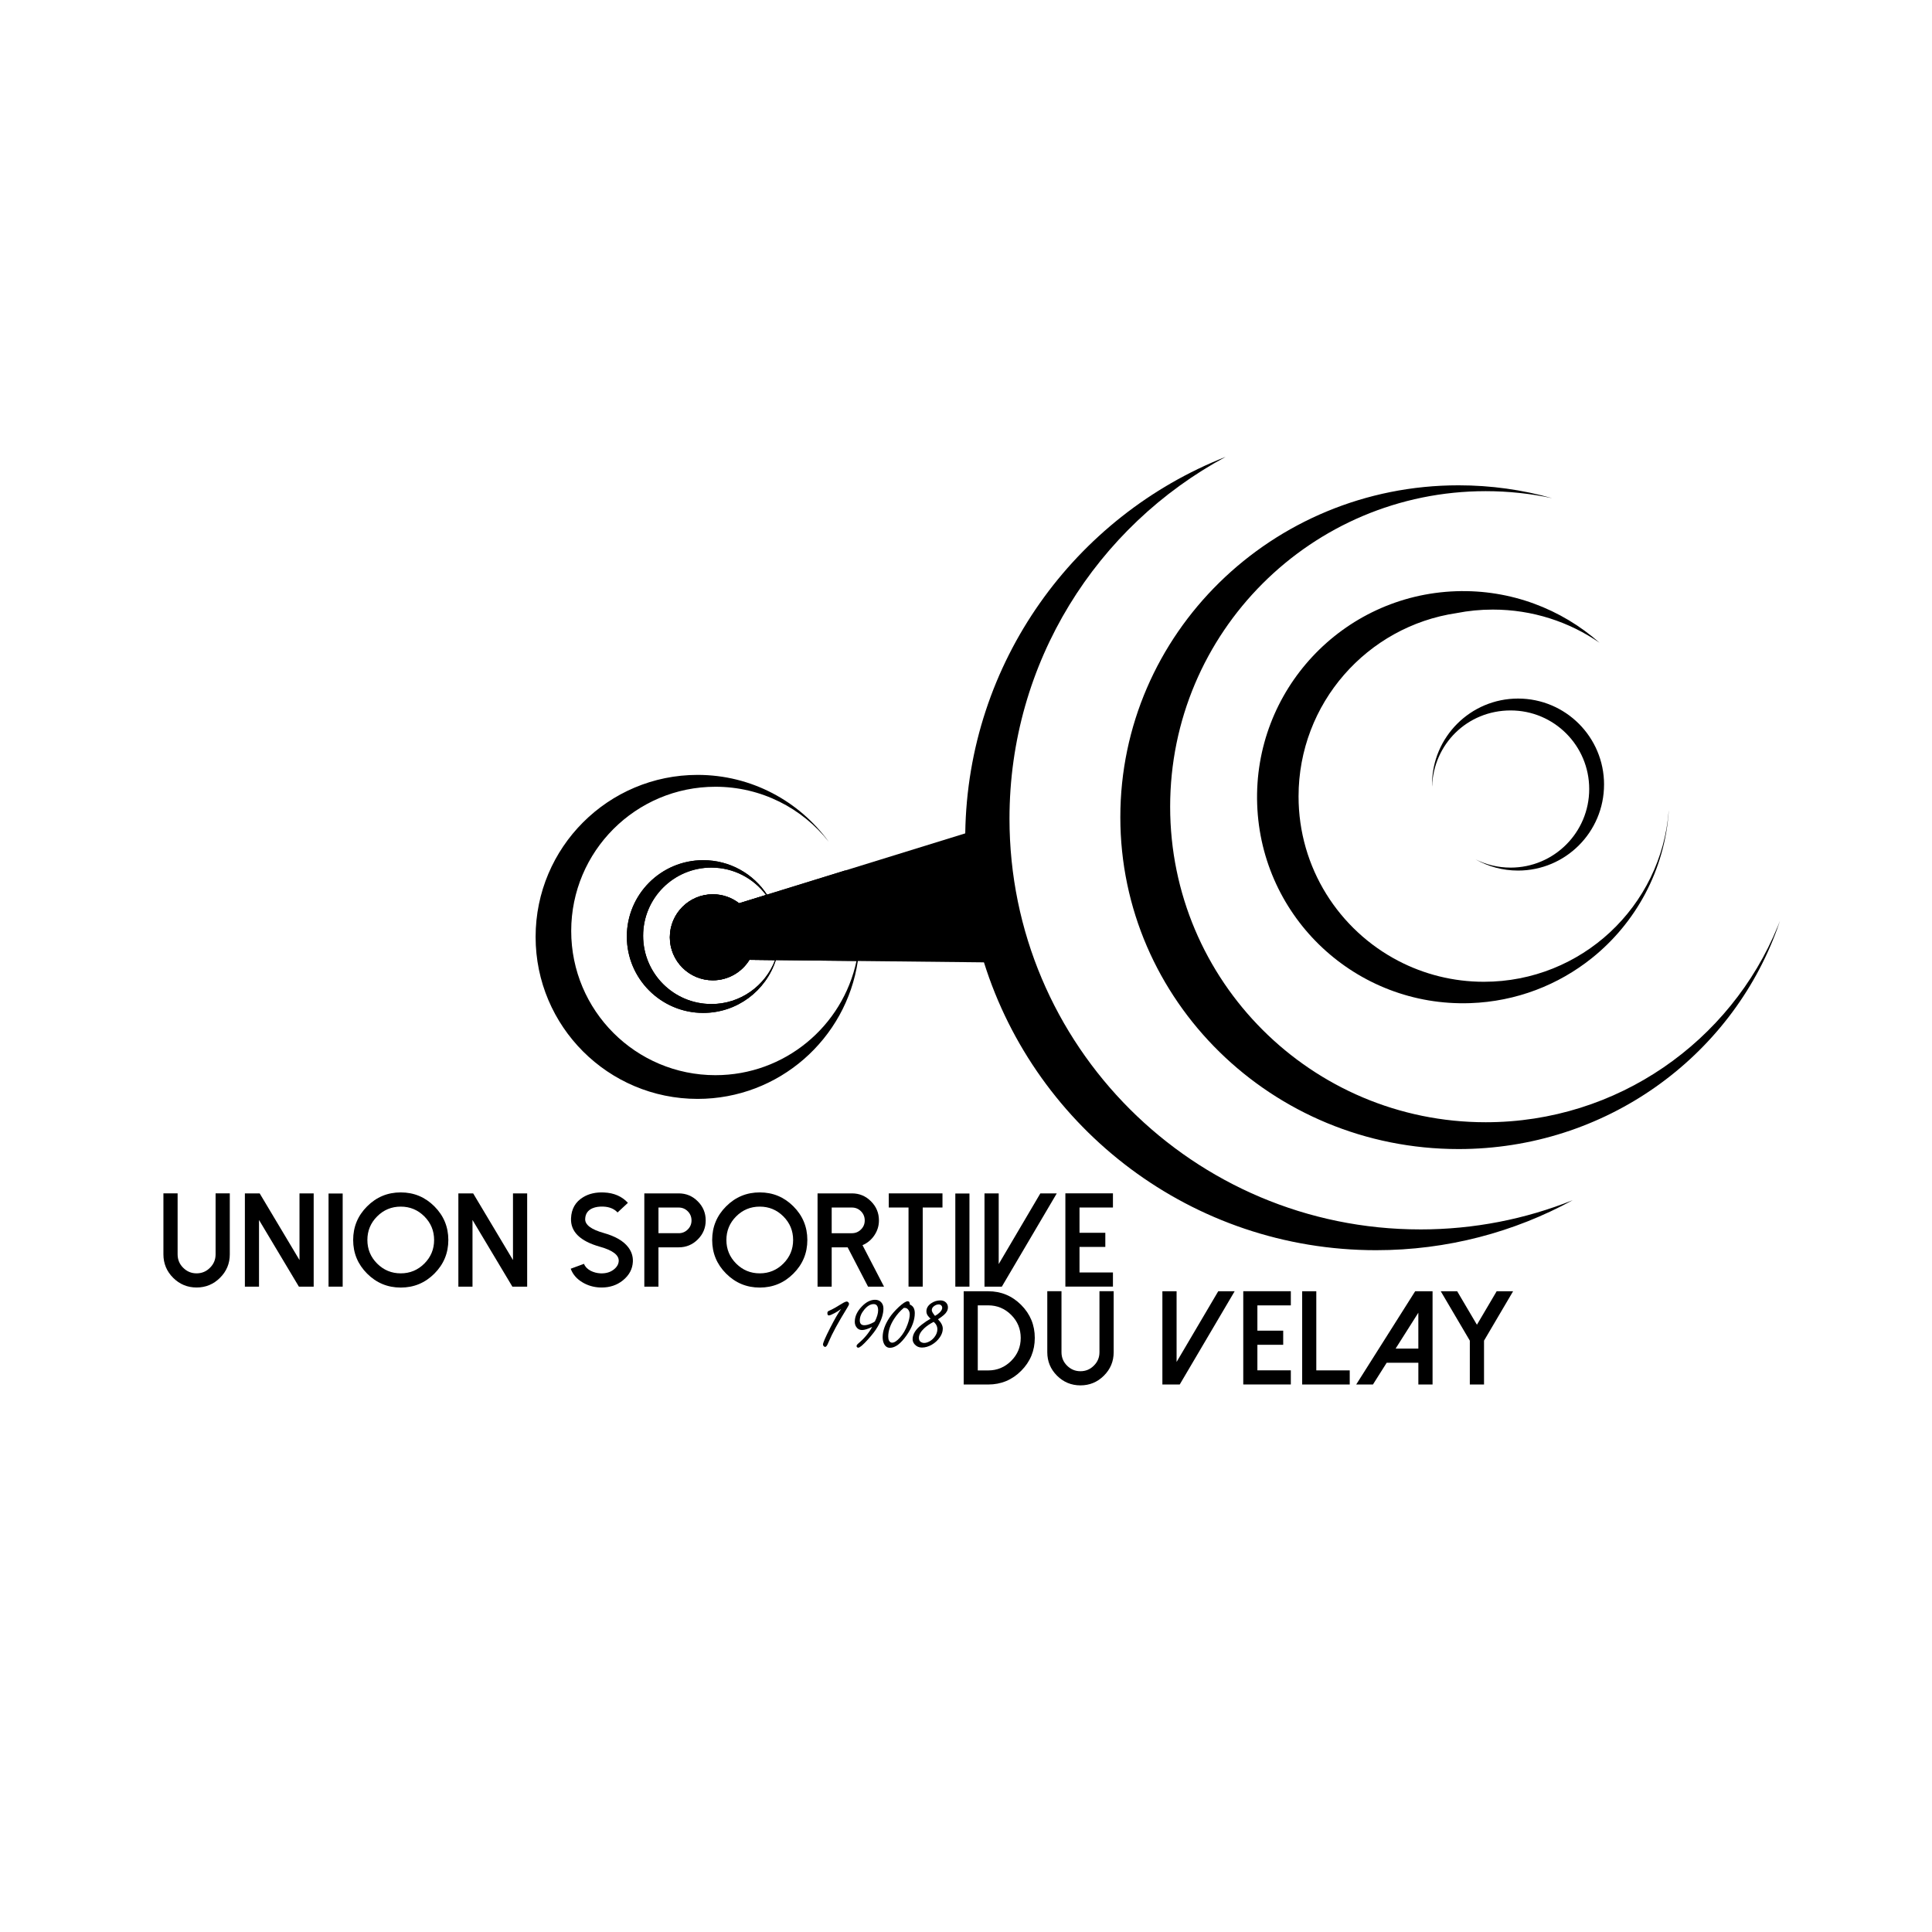 <?xml version="1.0" encoding="UTF-8"?>
<svg id="Calque_1" xmlns="http://www.w3.org/2000/svg" viewBox="0 0 1080 1080">
  <g id="haltère">
    <path d="M480.51,521.99c-.23-12.6-3.05-24.59-7.94-35.43l-43.8,13.54c-7.61-11.61-20.76-19.26-35.68-19.26-23.57,0-42.69,19.12-42.69,42.69s19.12,42.69,42.69,42.69c18.98,0,35.06-12.38,40.6-29.51l45.09.48c-7.71,36.47-40.09,63.84-78.85,63.84-44.53,0-80.62-36.09-80.62-80.61s36.09-80.62,80.62-80.62c25.66,0,48.53,11.99,63.28,30.67-16.46-22.61-43.14-37.3-73.23-37.3-50.02,0-90.57,40.55-90.57,90.57s40.55,90.55,90.57,90.55c45.44,0,83.06-33.49,89.56-77.11.66-4.39.99-8.89.99-13.45,0-.58,0-1.18-.03-1.76ZM397.65,561.25c-21.06,0-38.13-17.08-38.13-38.13s17.08-38.13,38.13-38.13c12.5,0,23.59,6.02,30.54,15.3l-15.02,4.64c-4.06-3.15-9.17-5.02-14.69-5.02-13.28,0-24.04,10.76-24.04,24.04s10.76,24.04,24.04,24.04c8.65,0,16.25-4.58,20.47-11.44l14.32.17c-5.47,14.34-19.36,24.54-35.63,24.54Z"/>
    <path d="M435.73,521.33c-.08-1.44-.23-2.88-.45-4.29-.07-.55-.17-1.08-.28-1.59-1.06-5.57-3.2-10.76-6.23-15.34-7.61-11.61-20.76-19.26-35.68-19.26-23.57,0-42.69,19.12-42.69,42.69s19.12,42.69,42.69,42.69c18.98,0,35.06-12.38,40.6-29.51,1.36-4.14,2.09-8.59,2.09-13.18v-.41c0-.6-.02-1.19-.05-1.79ZM397.65,561.25c-21.06,0-38.13-17.08-38.13-38.13s17.08-38.13,38.13-38.13c12.5,0,23.59,6.02,30.54,15.3l-15.02,4.64c-4.06-3.15-9.17-5.02-14.69-5.02-13.28,0-24.04,10.76-24.04,24.04s10.76,24.04,24.04,24.04c8.65,0,16.25-4.58,20.47-11.44l14.32.17c-5.47,14.34-19.36,24.54-35.63,24.54Z"/>
    <path d="M422.52,523.95c0,4.61-1.29,8.94-3.56,12.6-4.23,6.86-11.82,11.44-20.47,11.44-13.28,0-24.04-10.76-24.04-24.04s10.76-24.04,24.04-24.04c5.52,0,10.63,1.87,14.69,5.02,5.69,4.38,9.35,11.27,9.35,19.02Z"/>
    <polygon points="558.46 538.04 550.04 537.96 479.55 537.2 478.79 537.2 433.69 536.72 433.28 536.72 418.95 536.55 402.62 536.38 402.62 508.2 413.17 504.93 428.19 500.29 428.77 500.11 472.57 486.57 473.05 486.43 539.58 465.86 548.25 463.17 558.46 538.04"/>
    <path d="M793.93,687.25c-126.81,0-229.62-102.81-229.62-229.62,0-87.45,48.89-163.48,120.83-202.24-84.27,33.17-144.2,114.73-145.56,210.47-.02,1.11-.02,2.21-.02,3.32,0,23.96,3.66,47.07,10.48,68.79,29.23,93.24,116.32,160.9,219.22,160.9,39.79,0,77.24-10.13,109.87-27.94-26.34,10.54-55.09,16.33-85.2,16.33Z"/>
    <path d="M993.77,517.87c-26.34,64.23-89.53,109.47-163.25,109.47-97.42,0-176.4-78.96-176.4-176.38s78.98-176.4,176.4-176.4c12.75,0,25.18,1.36,37.15,3.93-16.61-4.69-34.17-7.2-52.32-7.2-104.43,0-189.08,83.06-189.08,185.52s84.65,185.52,189.08,185.52c82.16,0,152.08-51.41,178.16-123.23.53-1.43,1.03-2.87,1.49-4.31-.38,1.04-.8,2.06-1.23,3.08Z"/>
    <path d="M932.85,453.21c-2.16,33.16-18.4,62.68-42.99,82.38-18.7,14.97-42.21,24.27-67.99,25.17-63.6,2.2-116.91-47.56-119.1-111.16-2.2-63.58,47.56-116.9,111.16-119.1,30.65-1.04,58.92,9.96,80.22,28.8-16.94-11.69-37.5-18.54-59.65-18.54-6.91,0-13.68.66-20.23,1.96-50,7.36-88.37,50.45-88.37,102.49,0,40,22.66,74.7,55.85,91.96,14.29,7.44,30.54,11.65,47.76,11.65,54.54,0,99.22-42.13,103.32-95.61Z"/>
    <path d="M896.67,438.57c0,26.56-21.52,48.08-48.08,48.08-8.65,0-16.78-2.29-23.79-6.28,5.9,2.97,12.58,4.63,19.65,4.63,24.27,0,43.93-19.66,43.93-43.93s-19.66-43.93-43.93-43.93-43.19,18.93-43.9,42.57c-.03-.36-.03-.75-.03-1.13,0-26.56,21.52-48.08,48.08-48.08s48.08,21.52,48.08,48.08Z"/>
  </g>
  <g>
    <path d="M538.71,773.95v-52.13h13.7c7.19,0,13.33,2.55,18.43,7.65,5.08,5.1,7.61,11.24,7.61,18.43s-2.54,13.3-7.61,18.4c-5.1,5.1-11.24,7.65-18.43,7.65h-13.7ZM546.58,766.08h5.83c5,0,9.29-1.78,12.86-5.35,3.54-3.55,5.32-7.82,5.32-12.82s-1.77-9.31-5.32-12.86c-3.57-3.57-7.86-5.35-12.86-5.35h-5.83v36.39Z"/>
    <path d="M590.87,769c-3.62-3.62-5.43-7.99-5.43-13.11v-34.1h7.94v34.1c0,2.94,1.03,5.44,3.1,7.5,2.09,2.09,4.59,3.13,7.5,3.13s5.44-1.04,7.5-3.13c2.09-2.06,3.13-4.57,3.13-7.5v-34.1h7.94v34.1c0,5.12-1.82,9.5-5.46,13.11-3.62,3.62-7.99,5.43-13.11,5.43s-9.47-1.81-13.11-5.43Z"/>
    <path d="M657.72,721.82v39.52l23.28-39.52h9.18l-30.71,52.13h-9.69v-52.13h7.94Z"/>
    <path d="M721.58,721.82v7.9h-18.69v14.13h14.43v7.9h-14.43v14.28h18.69v7.9h-26.59v-52.13h26.59Z"/>
    <path d="M735.82,721.82v44.22h18.69v7.9h-26.59v-52.13h7.91Z"/>
    <path d="M800.81,721.82v52.13h-7.94v-12.17h-17.7l-7.69,12.17h-9.36l32.97-52.13h9.73ZM780.15,753.88h12.71v-20.07l-12.71,20.07Z"/>
    <path d="M845.83,721.82l-16.25,27.61v24.52h-7.94v-24.52l-16.25-27.61h9.18l11.04,18.72,11.04-18.72h9.18Z"/>
  </g>
  <g>
    <path d="M96.78,714.29c-3.62-3.62-5.43-7.99-5.43-13.11v-34.1h7.94v34.1c0,2.94,1.03,5.44,3.1,7.5,2.09,2.09,4.59,3.13,7.5,3.13s5.44-1.04,7.5-3.13c2.09-2.06,3.13-4.57,3.13-7.5v-34.1h7.94v34.1c0,5.12-1.82,9.5-5.46,13.11-3.62,3.62-7.99,5.43-13.11,5.43s-9.47-1.81-13.11-5.43Z"/>
    <path d="M175.35,667.11v52.13h-8.27l-22.29-37.27v37.27h-7.9v-52.13h8.27l22.26,37.27v-37.27h7.94Z"/>
    <path d="M191.56,719.24h-7.9v-52.06h7.9v52.06Z"/>
    <path d="M205.22,711.96c-5.2-5.2-7.8-11.46-7.8-18.8s2.6-13.6,7.8-18.8,11.46-7.8,18.8-7.8,13.6,2.6,18.8,7.8c5.2,5.2,7.8,11.46,7.8,18.8s-2.6,13.6-7.8,18.8-11.46,7.8-18.8,7.8-13.6-2.6-18.8-7.8ZM210.83,679.97c-3.64,3.64-5.46,8.04-5.46,13.19s1.82,9.54,5.46,13.19c3.64,3.64,8.04,5.46,13.19,5.46s9.54-1.82,13.19-5.46c3.64-3.64,5.46-8.04,5.46-13.19s-1.82-9.54-5.46-13.19c-3.64-3.64-8.04-5.46-13.19-5.46s-9.54,1.82-13.19,5.46Z"/>
    <path d="M294.69,667.11v52.13h-8.27l-22.29-37.27v37.27h-7.9v-52.13h8.27l22.26,37.27v-37.27h7.94Z"/>
    <path d="M335.31,719.71c-3.45-.15-6.63-1.07-9.54-2.77-3.3-1.92-5.55-4.49-6.74-7.72l7.43-2.73c.61,1.6,1.86,2.9,3.75,3.9,1.68.85,3.5,1.32,5.46,1.42,3.04.12,5.55-.62,7.54-2.22,1.68-1.36,2.56-2.91,2.66-4.66.15-3.33-3.34-5.99-10.45-7.98-11.15-3.13-16.55-8.44-16.21-15.92.22-5.25,2.46-9.17,6.74-11.77,3.25-1.99,7.16-2.88,11.73-2.66,5.54.24,9.98,2.17,13.33,5.79l-5.79,5.39c-1.89-2.04-4.53-3.13-7.9-3.28-2.38-.1-4.41.21-6.08.91-2.62,1.12-4,3.11-4.12,5.97-.15,3.28,3.34,5.91,10.45,7.9,6.41,1.8,10.95,4.44,13.62,7.94,1.85,2.43,2.71,5.11,2.59,8.05-.19,4.13-2.06,7.63-5.61,10.49-3.3,2.65-7.26,3.97-11.88,3.97-.34,0-.67-.01-.98-.04Z"/>
    <path d="M368.09,719.24h-7.91v-52.13h19.23c4.15,0,7.7,1.48,10.64,4.44,2.96,2.94,4.44,6.5,4.44,10.67s-1.48,7.7-4.44,10.64c-2.94,2.94-6.48,4.41-10.64,4.41h-11.33v21.97ZM368.09,689.37h11.33c1.97,0,3.65-.7,5.06-2.11s2.08-3.06,2.08-5.03-.69-3.69-2.08-5.1c-1.41-1.41-3.1-2.11-5.06-2.11h-11.33v14.35Z"/>
    <path d="M405.91,711.96c-5.2-5.2-7.8-11.46-7.8-18.8s2.6-13.6,7.8-18.8,11.46-7.8,18.8-7.8,13.6,2.6,18.8,7.8c5.2,5.2,7.8,11.46,7.8,18.8s-2.6,13.6-7.8,18.8-11.46,7.8-18.8,7.8-13.6-2.6-18.8-7.8ZM411.52,679.97c-3.64,3.64-5.46,8.04-5.46,13.19s1.82,9.54,5.46,13.19c3.64,3.64,8.04,5.46,13.19,5.46s9.54-1.82,13.19-5.46c3.64-3.64,5.46-8.04,5.46-13.19s-1.82-9.54-5.46-13.19c-3.64-3.64-8.04-5.46-13.19-5.46s-9.54,1.82-13.19,5.46Z"/>
    <path d="M494.17,719.24h-8.93l-11.4-21.97h-8.92v21.97h-7.9v-52.13h19.23c4.15,0,7.7,1.48,10.64,4.44,2.96,2.94,4.44,6.5,4.44,10.67,0,3.06-.86,5.85-2.59,8.38-1.68,2.48-3.87,4.3-6.59,5.46l12.02,23.17ZM476.25,689.37c1.97,0,3.65-.7,5.06-2.11s2.08-3.06,2.08-5.03-.69-3.69-2.08-5.1c-1.41-1.41-3.1-2.11-5.06-2.11h-11.33v14.35h11.33Z"/>
    <path d="M526.85,667.11v7.9h-11.04v44.22h-7.94v-44.22h-11.04v-7.9h30.02Z"/>
    <path d="M541.93,719.24h-7.9v-52.06h7.9v52.06Z"/>
    <path d="M558.28,667.11v39.52l23.28-39.52h9.18l-30.71,52.13h-9.69v-52.13h7.94Z"/>
    <path d="M622.14,667.11v7.9h-18.69v14.13h14.43v7.9h-14.43v14.28h18.69v7.9h-26.59v-52.13h26.59Z"/>
  </g>
  <g>
    <path d="M470.21,731.69c-1.21.92-2.42,1.69-3.63,2.33-1.64.88-2.72,1.32-3.24,1.32-.55,0-.83-.44-.83-1.32,0-.31.07-.58.21-.8.14-.21.47-.41.98-.6,1.55-.66,3.82-1.92,6.79-3.78,1.35-.85,2.3-1.27,2.85-1.27.36,0,.69.18.98.54.19.24.28.5.28.78,0,.43-.34,1.17-1.01,2.2-4.99,8.08-8.44,14.43-10.36,19.04-.47,1.12-.8,1.82-1.01,2.1-.33.47-.66.7-.98.7s-.64-.2-.93-.6c-.17-.22-.26-.47-.26-.73,0-.93,1.33-4.01,3.99-9.22,2.49-4.9,4.54-8.47,6.17-10.7Z"/>
    <path d="M487.54,741.74c-2.4,1.17-4.29,1.76-5.67,1.76s-2.43-.57-3.19-1.71c-.57-.81-.85-1.79-.85-2.93,0-2.97,1.32-5.82,3.96-8.55,2.4-2.49,4.87-3.73,7.41-3.73,1.45,0,2.62.51,3.5,1.53.76.88,1.14,2,1.14,3.37,0,2.99-1.07,6.36-3.21,10.13-1.16,2.04-2.97,4.42-5.44,7.15-2.76,3.07-4.58,4.61-5.44,4.61-.24,0-.47-.1-.67-.31-.17-.19-.26-.4-.26-.62,0-.41.35-.92,1.06-1.5,3.21-2.69,5.77-5.76,7.67-9.2ZM489.07,738.69c1.21-2.49,1.81-4.54,1.81-6.17,0-1.17-.21-2.06-.63-2.64-.42-.59-1.06-.88-1.9-.88-1.76,0-3.5,1.03-5.21,3.08-1.68,2.02-2.51,4.03-2.51,6.04,0,.9.21,1.57.63,2.02.42.45,1.06.67,1.9.67,1.14,0,2.48-.35,4.02-1.04,1.17-.55,1.8-.92,1.89-1.09Z"/>
    <path d="M508.6,729.26c.93.36,1.63.95,2.08,1.75.46.8.69,1.83.69,3.07,0,3.85-1.5,7.94-4.51,12.28-3.26,4.71-6.39,7.07-9.38,7.07-1.49,0-2.6-.77-3.34-2.31-.48-1-.73-2.21-.73-3.63,0-3.42,1.25-7.03,3.76-10.83,1.29-1.95,3.05-3.96,5.26-6.04,2.31-2.14,3.98-3.21,5-3.21.78,0,1.17.61,1.17,1.84ZM505.23,731.12c-2.02,1.66-3.81,3.68-5.36,6.06-2.23,3.42-3.34,6.73-3.34,9.92,0,.95.13,1.69.39,2.23.43.83,1.03,1.24,1.79,1.24,1.19,0,2.62-.92,4.27-2.75,1.85-2.04,3.3-4.52,4.35-7.46.81-2.23,1.22-4.11,1.22-5.65,0-1.07-.33-1.99-.98-2.75-.45-.54-1.05-.82-1.79-.85h-.54Z"/>
    <path d="M520.18,737.16c-.76-.74-1.3-1.35-1.61-1.81-.47-.73-.7-1.49-.7-2.31,0-1.8.91-3.31,2.72-4.53,1.55-1.05,3.25-1.58,5.08-1.58,1.33,0,2.39.41,3.19,1.24.69.73,1.04,1.6,1.04,2.62,0,1.54-.74,2.95-2.23,4.25-.79.71-1.91,1.53-3.34,2.46.9.9,1.57,1.78,2.02,2.66.45.87.67,1.72.67,2.55,0,1.62-.54,3.23-1.63,4.82-1.17,1.71-2.67,3.09-4.48,4.15-1.85,1.07-3.7,1.61-5.57,1.61-1.62,0-2.96-.59-4.02-1.76-.78-.9-1.17-1.87-1.17-2.93,0-2.81,1.73-5.54,5.18-8.19,1.81-1.4,3.43-2.48,4.84-3.24ZM521.94,738.92c-2.07,1.05-3.83,2.25-5.26,3.57-2,1.87-3.01,3.66-3.01,5.39,0,1,.31,1.73.93,2.18.64.43,1.3.65,1.99.65.97,0,1.98-.3,3.04-.89s1.96-1.38,2.71-2.34c1.1-1.42,1.66-2.89,1.66-4.43,0-1.07-.33-2.06-.98-2.98-.16-.21-.39-.47-.7-.78-.24-.24-.37-.36-.39-.36ZM522.66,735.6c1.04-.57,1.92-1.21,2.64-1.92.93-.92,1.4-1.78,1.4-2.59,0-.52-.16-.95-.49-1.29-.36-.41-.84-.62-1.42-.62-1,0-1.93.35-2.8,1.06-.74.6-1.11,1.3-1.11,2.1,0,.57.32,1.29.96,2.15l.83,1.11Z"/>
  </g>
</svg>